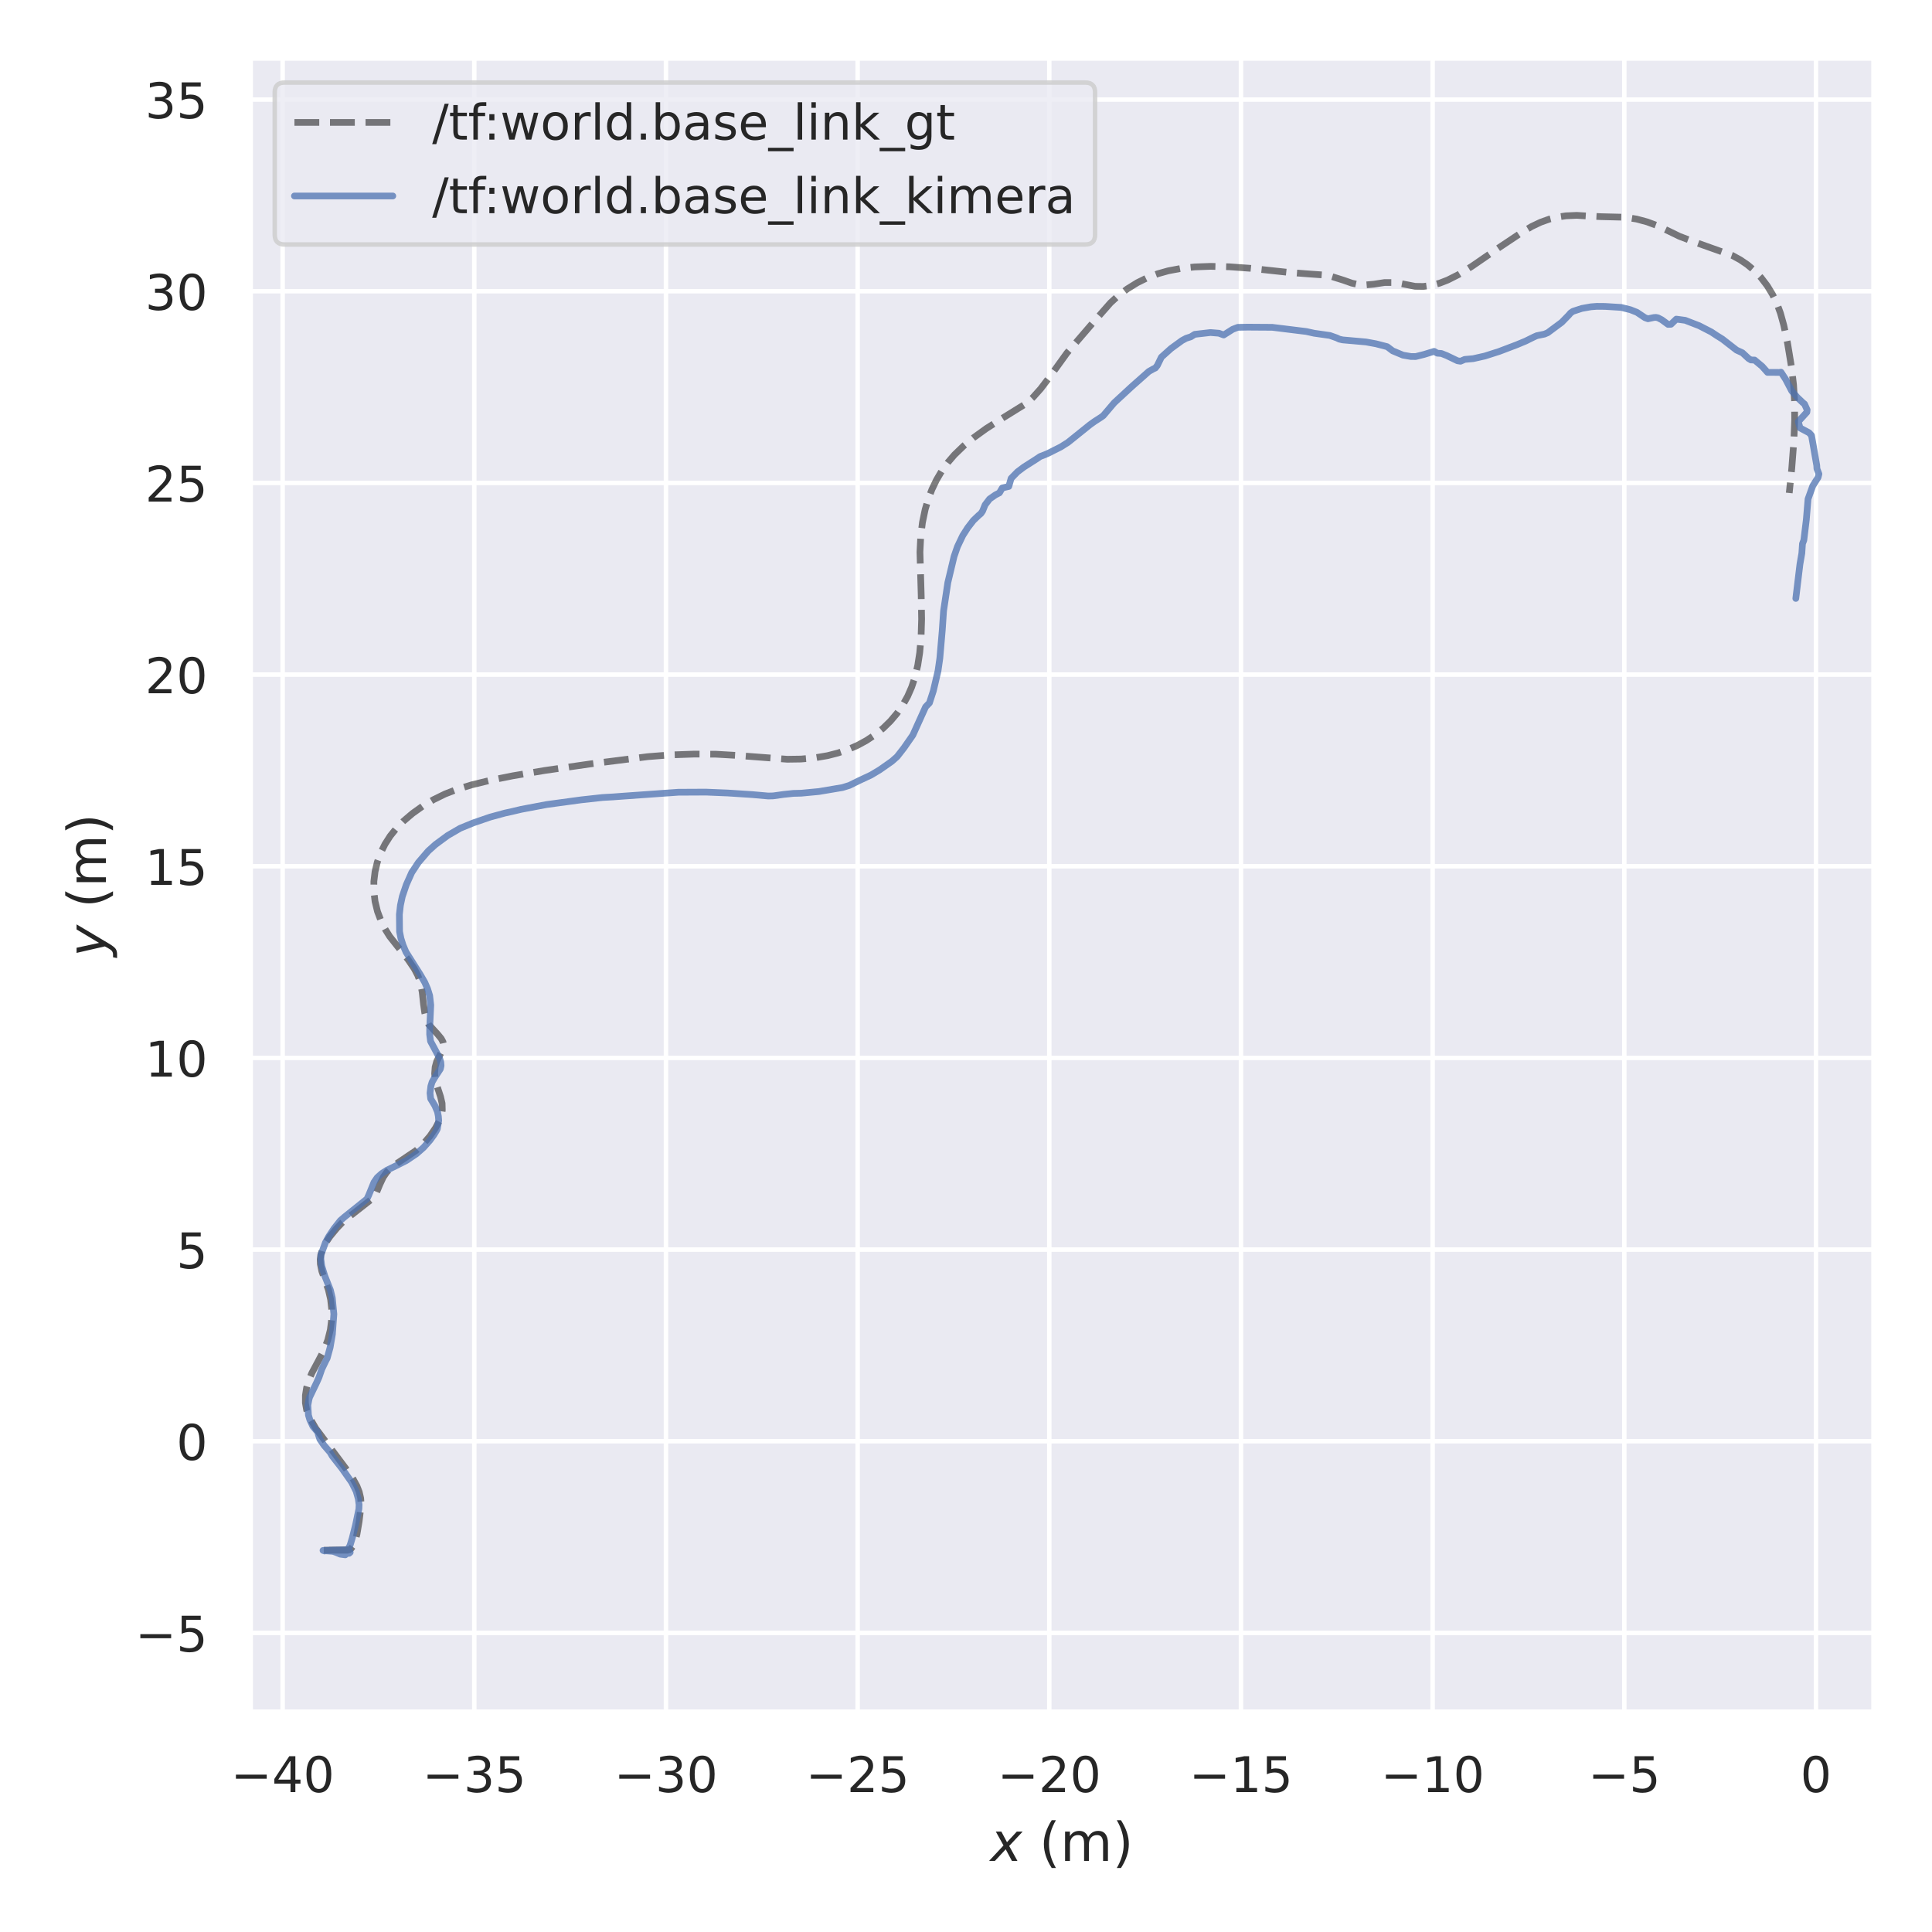 <?xml version="1.0" encoding="utf-8" standalone="no"?>
<!DOCTYPE svg PUBLIC "-//W3C//DTD SVG 1.1//EN"
  "http://www.w3.org/Graphics/SVG/1.1/DTD/svg11.dtd">
<!-- Created with matplotlib (https://matplotlib.org/) -->
<svg height="432pt" version="1.1" viewBox="0 0 432 432" width="432pt" xmlns="http://www.w3.org/2000/svg" xmlns:xlink="http://www.w3.org/1999/xlink">
 <defs>
  <style type="text/css">*{stroke-linecap:butt;stroke-linejoin:round;}</style>
 </defs>
 <g id="figure_1">
  <g id="patch_1">
   <path d="M 0 432 
L 432 432 
L 432 0 
L 0 0 
z
" style="fill:#ffffff;"/>
  </g>
  <g id="axes_1">
   <g id="patch_2">
    <path d="M 55.935 382.86 
L 419.04 382.86 
L 419.04 12.96 
L 55.935 12.96 
z
" style="fill:#eaeaf2;"/>
   </g>
   <g id="matplotlib.axis_1">
    <g id="xtick_1">
     <g id="line2d_1">
      <path clip-path="url(#pdc0edd3a51)" d="M 63.197 382.86 
L 63.197 12.96 
" style="fill:none;stroke:#ffffff;stroke-linecap:round;"/>
     </g>
     <g id="text_1">
      <!-- −40 -->
      <g style="fill:#262626;" transform="translate(51.589 400.718)scale(0.11 -0.11)">
       <defs>
        <path d="M 10.594 35.5 
L 73.188 35.5 
L 73.188 27.203 
L 10.594 27.203 
z
" id="DejaVuSans-8722"/>
        <path d="M 37.797 64.312 
L 12.891 25.391 
L 37.797 25.391 
z
M 35.203 72.906 
L 47.609 72.906 
L 47.609 25.391 
L 58.016 25.391 
L 58.016 17.188 
L 47.609 17.188 
L 47.609 0 
L 37.797 0 
L 37.797 17.188 
L 4.891 17.188 
L 4.891 26.703 
z
" id="DejaVuSans-52"/>
        <path d="M 31.781 66.406 
Q 24.172 66.406 20.328 58.906 
Q 16.5 51.422 16.5 36.375 
Q 16.5 21.391 20.328 13.891 
Q 24.172 6.391 31.781 6.391 
Q 39.453 6.391 43.281 13.891 
Q 47.125 21.391 47.125 36.375 
Q 47.125 51.422 43.281 58.906 
Q 39.453 66.406 31.781 66.406 
z
M 31.781 74.219 
Q 44.047 74.219 50.516 64.516 
Q 56.984 54.828 56.984 36.375 
Q 56.984 17.969 50.516 8.266 
Q 44.047 -1.422 31.781 -1.422 
Q 19.531 -1.422 13.062 8.266 
Q 6.594 17.969 6.594 36.375 
Q 6.594 54.828 13.062 64.516 
Q 19.531 74.219 31.781 74.219 
z
" id="DejaVuSans-48"/>
       </defs>
       <use xlink:href="#DejaVuSans-8722"/>
       <use x="83.789" xlink:href="#DejaVuSans-52"/>
       <use x="147.412" xlink:href="#DejaVuSans-48"/>
      </g>
     </g>
    </g>
    <g id="xtick_2">
     <g id="line2d_2">
      <path clip-path="url(#pdc0edd3a51)" d="M 106.054 382.86 
L 106.054 12.96 
" style="fill:none;stroke:#ffffff;stroke-linecap:round;"/>
     </g>
     <g id="text_2">
      <!-- −35 -->
      <g style="fill:#262626;" transform="translate(94.446 400.718)scale(0.11 -0.11)">
       <defs>
        <path d="M 40.578 39.312 
Q 47.656 37.797 51.625 33 
Q 55.609 28.219 55.609 21.188 
Q 55.609 10.406 48.188 4.484 
Q 40.766 -1.422 27.094 -1.422 
Q 22.516 -1.422 17.656 -0.516 
Q 12.797 0.391 7.625 2.203 
L 7.625 11.719 
Q 11.719 9.328 16.594 8.109 
Q 21.484 6.891 26.812 6.891 
Q 36.078 6.891 40.938 10.547 
Q 45.797 14.203 45.797 21.188 
Q 45.797 27.641 41.281 31.266 
Q 36.766 34.906 28.719 34.906 
L 20.219 34.906 
L 20.219 43.016 
L 29.109 43.016 
Q 36.375 43.016 40.234 45.922 
Q 44.094 48.828 44.094 54.297 
Q 44.094 59.906 40.109 62.906 
Q 36.141 65.922 28.719 65.922 
Q 24.656 65.922 20.016 65.031 
Q 15.375 64.156 9.812 62.312 
L 9.812 71.094 
Q 15.438 72.656 20.344 73.438 
Q 25.25 74.219 29.594 74.219 
Q 40.828 74.219 47.359 69.109 
Q 53.906 64.016 53.906 55.328 
Q 53.906 49.266 50.438 45.094 
Q 46.969 40.922 40.578 39.312 
z
" id="DejaVuSans-51"/>
        <path d="M 10.797 72.906 
L 49.516 72.906 
L 49.516 64.594 
L 19.828 64.594 
L 19.828 46.734 
Q 21.969 47.469 24.109 47.828 
Q 26.266 48.188 28.422 48.188 
Q 40.625 48.188 47.75 41.5 
Q 54.891 34.812 54.891 23.391 
Q 54.891 11.625 47.562 5.094 
Q 40.234 -1.422 26.906 -1.422 
Q 22.312 -1.422 17.547 -0.641 
Q 12.797 0.141 7.719 1.703 
L 7.719 11.625 
Q 12.109 9.234 16.797 8.062 
Q 21.484 6.891 26.703 6.891 
Q 35.156 6.891 40.078 11.328 
Q 45.016 15.766 45.016 23.391 
Q 45.016 31 40.078 35.438 
Q 35.156 39.891 26.703 39.891 
Q 22.75 39.891 18.812 39.016 
Q 14.891 38.141 10.797 36.281 
z
" id="DejaVuSans-53"/>
       </defs>
       <use xlink:href="#DejaVuSans-8722"/>
       <use x="83.789" xlink:href="#DejaVuSans-51"/>
       <use x="147.412" xlink:href="#DejaVuSans-53"/>
      </g>
     </g>
    </g>
    <g id="xtick_3">
     <g id="line2d_3">
      <path clip-path="url(#pdc0edd3a51)" d="M 148.911 382.86 
L 148.911 12.96 
" style="fill:none;stroke:#ffffff;stroke-linecap:round;"/>
     </g>
     <g id="text_3">
      <!-- −30 -->
      <g style="fill:#262626;" transform="translate(137.304 400.718)scale(0.11 -0.11)">
       <use xlink:href="#DejaVuSans-8722"/>
       <use x="83.789" xlink:href="#DejaVuSans-51"/>
       <use x="147.412" xlink:href="#DejaVuSans-48"/>
      </g>
     </g>
    </g>
    <g id="xtick_4">
     <g id="line2d_4">
      <path clip-path="url(#pdc0edd3a51)" d="M 191.769 382.86 
L 191.769 12.96 
" style="fill:none;stroke:#ffffff;stroke-linecap:round;"/>
     </g>
     <g id="text_4">
      <!-- −25 -->
      <g style="fill:#262626;" transform="translate(180.161 400.718)scale(0.11 -0.11)">
       <defs>
        <path d="M 19.188 8.297 
L 53.609 8.297 
L 53.609 0 
L 7.328 0 
L 7.328 8.297 
Q 12.938 14.109 22.625 23.891 
Q 32.328 33.688 34.812 36.531 
Q 39.547 41.844 41.422 45.531 
Q 43.312 49.219 43.312 52.781 
Q 43.312 58.594 39.234 62.25 
Q 35.156 65.922 28.609 65.922 
Q 23.969 65.922 18.812 64.312 
Q 13.672 62.703 7.812 59.422 
L 7.812 69.391 
Q 13.766 71.781 18.938 73 
Q 24.125 74.219 28.422 74.219 
Q 39.75 74.219 46.484 68.547 
Q 53.219 62.891 53.219 53.422 
Q 53.219 48.922 51.531 44.891 
Q 49.859 40.875 45.406 35.406 
Q 44.188 33.984 37.641 27.219 
Q 31.109 20.453 19.188 8.297 
z
" id="DejaVuSans-50"/>
       </defs>
       <use xlink:href="#DejaVuSans-8722"/>
       <use x="83.789" xlink:href="#DejaVuSans-50"/>
       <use x="147.412" xlink:href="#DejaVuSans-53"/>
      </g>
     </g>
    </g>
    <g id="xtick_5">
     <g id="line2d_5">
      <path clip-path="url(#pdc0edd3a51)" d="M 234.626 382.86 
L 234.626 12.96 
" style="fill:none;stroke:#ffffff;stroke-linecap:round;"/>
     </g>
     <g id="text_5">
      <!-- −20 -->
      <g style="fill:#262626;" transform="translate(223.018 400.718)scale(0.11 -0.11)">
       <use xlink:href="#DejaVuSans-8722"/>
       <use x="83.789" xlink:href="#DejaVuSans-50"/>
       <use x="147.412" xlink:href="#DejaVuSans-48"/>
      </g>
     </g>
    </g>
    <g id="xtick_6">
     <g id="line2d_6">
      <path clip-path="url(#pdc0edd3a51)" d="M 277.483 382.86 
L 277.483 12.96 
" style="fill:none;stroke:#ffffff;stroke-linecap:round;"/>
     </g>
     <g id="text_6">
      <!-- −15 -->
      <g style="fill:#262626;" transform="translate(265.876 400.718)scale(0.11 -0.11)">
       <defs>
        <path d="M 12.406 8.297 
L 28.516 8.297 
L 28.516 63.922 
L 10.984 60.406 
L 10.984 69.391 
L 28.422 72.906 
L 38.281 72.906 
L 38.281 8.297 
L 54.391 8.297 
L 54.391 0 
L 12.406 0 
z
" id="DejaVuSans-49"/>
       </defs>
       <use xlink:href="#DejaVuSans-8722"/>
       <use x="83.789" xlink:href="#DejaVuSans-49"/>
       <use x="147.412" xlink:href="#DejaVuSans-53"/>
      </g>
     </g>
    </g>
    <g id="xtick_7">
     <g id="line2d_7">
      <path clip-path="url(#pdc0edd3a51)" d="M 320.34 382.86 
L 320.34 12.96 
" style="fill:none;stroke:#ffffff;stroke-linecap:round;"/>
     </g>
     <g id="text_7">
      <!-- −10 -->
      <g style="fill:#262626;" transform="translate(308.733 400.718)scale(0.11 -0.11)">
       <use xlink:href="#DejaVuSans-8722"/>
       <use x="83.789" xlink:href="#DejaVuSans-49"/>
       <use x="147.412" xlink:href="#DejaVuSans-48"/>
      </g>
     </g>
    </g>
    <g id="xtick_8">
     <g id="line2d_8">
      <path clip-path="url(#pdc0edd3a51)" d="M 363.198 382.86 
L 363.198 12.96 
" style="fill:none;stroke:#ffffff;stroke-linecap:round;"/>
     </g>
     <g id="text_8">
      <!-- −5 -->
      <g style="fill:#262626;" transform="translate(355.09 400.718)scale(0.11 -0.11)">
       <use xlink:href="#DejaVuSans-8722"/>
       <use x="83.789" xlink:href="#DejaVuSans-53"/>
      </g>
     </g>
    </g>
    <g id="xtick_9">
     <g id="line2d_9">
      <path clip-path="url(#pdc0edd3a51)" d="M 406.055 382.86 
L 406.055 12.96 
" style="fill:none;stroke:#ffffff;stroke-linecap:round;"/>
     </g>
     <g id="text_9">
      <!-- 0 -->
      <g style="fill:#262626;" transform="translate(402.556 400.718)scale(0.11 -0.11)">
       <use xlink:href="#DejaVuSans-48"/>
      </g>
     </g>
    </g>
    <g id="text_10">
     <!-- $x$ (m) -->
     <g style="fill:#262626;" transform="translate(221.468 416.124)scale(0.12 -0.12)">
      <defs>
       <path d="M 60.016 54.688 
L 34.906 27.875 
L 50.297 0 
L 39.984 0 
L 28.422 21.688 
L 8.297 0 
L -2.594 0 
L 24.312 28.812 
L 10.016 54.688 
L 20.312 54.688 
L 30.812 34.906 
L 49.125 54.688 
z
" id="DejaVuSans-Oblique-120"/>
       <path id="DejaVuSans-32"/>
       <path d="M 31 75.875 
Q 24.469 64.656 21.281 53.656 
Q 18.109 42.672 18.109 31.391 
Q 18.109 20.125 21.312 9.062 
Q 24.516 -2 31 -13.188 
L 23.188 -13.188 
Q 15.875 -1.703 12.234 9.375 
Q 8.594 20.453 8.594 31.391 
Q 8.594 42.281 12.203 53.312 
Q 15.828 64.359 23.188 75.875 
z
" id="DejaVuSans-40"/>
       <path d="M 52 44.188 
Q 55.375 50.25 60.062 53.125 
Q 64.75 56 71.094 56 
Q 79.641 56 84.281 50.016 
Q 88.922 44.047 88.922 33.016 
L 88.922 0 
L 79.891 0 
L 79.891 32.719 
Q 79.891 40.578 77.094 44.375 
Q 74.312 48.188 68.609 48.188 
Q 61.625 48.188 57.562 43.547 
Q 53.516 38.922 53.516 30.906 
L 53.516 0 
L 44.484 0 
L 44.484 32.719 
Q 44.484 40.625 41.703 44.406 
Q 38.922 48.188 33.109 48.188 
Q 26.219 48.188 22.156 43.531 
Q 18.109 38.875 18.109 30.906 
L 18.109 0 
L 9.078 0 
L 9.078 54.688 
L 18.109 54.688 
L 18.109 46.188 
Q 21.188 51.219 25.484 53.609 
Q 29.781 56 35.688 56 
Q 41.656 56 45.828 52.969 
Q 50 49.953 52 44.188 
z
" id="DejaVuSans-109"/>
       <path d="M 8.016 75.875 
L 15.828 75.875 
Q 23.141 64.359 26.781 53.312 
Q 30.422 42.281 30.422 31.391 
Q 30.422 20.453 26.781 9.375 
Q 23.141 -1.703 15.828 -13.188 
L 8.016 -13.188 
Q 14.5 -2 17.703 9.062 
Q 20.906 20.125 20.906 31.391 
Q 20.906 42.672 17.703 53.656 
Q 14.5 64.656 8.016 75.875 
z
" id="DejaVuSans-41"/>
      </defs>
      <use transform="translate(0 0.125)" xlink:href="#DejaVuSans-Oblique-120"/>
      <use transform="translate(59.18 0.125)" xlink:href="#DejaVuSans-32"/>
      <use transform="translate(90.967 0.125)" xlink:href="#DejaVuSans-40"/>
      <use transform="translate(129.98 0.125)" xlink:href="#DejaVuSans-109"/>
      <use transform="translate(227.393 0.125)" xlink:href="#DejaVuSans-41"/>
     </g>
    </g>
   </g>
   <g id="matplotlib.axis_2">
    <g id="ytick_1">
     <g id="line2d_10">
      <path clip-path="url(#pdc0edd3a51)" d="M 55.935 365.124 
L 419.04 365.124 
" style="fill:none;stroke:#ffffff;stroke-linecap:round;"/>
     </g>
     <g id="text_11">
      <!-- −5 -->
      <g style="fill:#262626;" transform="translate(30.219 369.303)scale(0.11 -0.11)">
       <use xlink:href="#DejaVuSans-8722"/>
       <use x="83.789" xlink:href="#DejaVuSans-53"/>
      </g>
     </g>
    </g>
    <g id="ytick_2">
     <g id="line2d_11">
      <path clip-path="url(#pdc0edd3a51)" d="M 55.935 322.266 
L 419.04 322.266 
" style="fill:none;stroke:#ffffff;stroke-linecap:round;"/>
     </g>
     <g id="text_12">
      <!-- 0 -->
      <g style="fill:#262626;" transform="translate(39.436 326.445)scale(0.11 -0.11)">
       <use xlink:href="#DejaVuSans-48"/>
      </g>
     </g>
    </g>
    <g id="ytick_3">
     <g id="line2d_12">
      <path clip-path="url(#pdc0edd3a51)" d="M 55.935 279.409 
L 419.04 279.409 
" style="fill:none;stroke:#ffffff;stroke-linecap:round;"/>
     </g>
     <g id="text_13">
      <!-- 5 -->
      <g style="fill:#262626;" transform="translate(39.436 283.588)scale(0.11 -0.11)">
       <use xlink:href="#DejaVuSans-53"/>
      </g>
     </g>
    </g>
    <g id="ytick_4">
     <g id="line2d_13">
      <path clip-path="url(#pdc0edd3a51)" d="M 55.935 236.552 
L 419.04 236.552 
" style="fill:none;stroke:#ffffff;stroke-linecap:round;"/>
     </g>
     <g id="text_14">
      <!-- 10 -->
      <g style="fill:#262626;" transform="translate(32.438 240.731)scale(0.11 -0.11)">
       <use xlink:href="#DejaVuSans-49"/>
       <use x="63.623" xlink:href="#DejaVuSans-48"/>
      </g>
     </g>
    </g>
    <g id="ytick_5">
     <g id="line2d_14">
      <path clip-path="url(#pdc0edd3a51)" d="M 55.935 193.694 
L 419.04 193.694 
" style="fill:none;stroke:#ffffff;stroke-linecap:round;"/>
     </g>
     <g id="text_15">
      <!-- 15 -->
      <g style="fill:#262626;" transform="translate(32.438 197.873)scale(0.11 -0.11)">
       <use xlink:href="#DejaVuSans-49"/>
       <use x="63.623" xlink:href="#DejaVuSans-53"/>
      </g>
     </g>
    </g>
    <g id="ytick_6">
     <g id="line2d_15">
      <path clip-path="url(#pdc0edd3a51)" d="M 55.935 150.837 
L 419.04 150.837 
" style="fill:none;stroke:#ffffff;stroke-linecap:round;"/>
     </g>
     <g id="text_16">
      <!-- 20 -->
      <g style="fill:#262626;" transform="translate(32.438 155.016)scale(0.11 -0.11)">
       <use xlink:href="#DejaVuSans-50"/>
       <use x="63.623" xlink:href="#DejaVuSans-48"/>
      </g>
     </g>
    </g>
    <g id="ytick_7">
     <g id="line2d_16">
      <path clip-path="url(#pdc0edd3a51)" d="M 55.935 107.98 
L 419.04 107.98 
" style="fill:none;stroke:#ffffff;stroke-linecap:round;"/>
     </g>
     <g id="text_17">
      <!-- 25 -->
      <g style="fill:#262626;" transform="translate(32.438 112.159)scale(0.11 -0.11)">
       <use xlink:href="#DejaVuSans-50"/>
       <use x="63.623" xlink:href="#DejaVuSans-53"/>
      </g>
     </g>
    </g>
    <g id="ytick_8">
     <g id="line2d_17">
      <path clip-path="url(#pdc0edd3a51)" d="M 55.935 65.122 
L 419.04 65.122 
" style="fill:none;stroke:#ffffff;stroke-linecap:round;"/>
     </g>
     <g id="text_18">
      <!-- 30 -->
      <g style="fill:#262626;" transform="translate(32.438 69.302)scale(0.11 -0.11)">
       <use xlink:href="#DejaVuSans-51"/>
       <use x="63.623" xlink:href="#DejaVuSans-48"/>
      </g>
     </g>
    </g>
    <g id="ytick_9">
     <g id="line2d_18">
      <path clip-path="url(#pdc0edd3a51)" d="M 55.935 22.265 
L 419.04 22.265 
" style="fill:none;stroke:#ffffff;stroke-linecap:round;"/>
     </g>
     <g id="text_19">
      <!-- 35 -->
      <g style="fill:#262626;" transform="translate(32.438 26.444)scale(0.11 -0.11)">
       <use xlink:href="#DejaVuSans-51"/>
       <use x="63.623" xlink:href="#DejaVuSans-53"/>
      </g>
     </g>
    </g>
    <g id="text_20">
     <!-- $y$ (m) -->
     <g style="fill:#262626;" transform="translate(23.699 213.93)rotate(-90)scale(0.12 -0.12)">
      <defs>
       <path d="M 24.812 -5.078 
Q 18.562 -15.578 14.625 -18.188 
Q 10.688 -20.797 4.594 -20.797 
L -2.484 -20.797 
L -0.984 -13.281 
L 4.203 -13.281 
Q 7.953 -13.281 10.594 -11.234 
Q 13.234 -9.188 16.5 -3.219 
L 19.281 2 
L 7.172 54.688 
L 16.703 54.688 
L 25.781 12.797 
L 50.875 54.688 
L 60.297 54.688 
z
" id="DejaVuSans-Oblique-121"/>
      </defs>
      <use transform="translate(0 0.125)" xlink:href="#DejaVuSans-Oblique-121"/>
      <use transform="translate(59.18 0.125)" xlink:href="#DejaVuSans-32"/>
      <use transform="translate(90.967 0.125)" xlink:href="#DejaVuSans-40"/>
      <use transform="translate(129.98 0.125)" xlink:href="#DejaVuSans-109"/>
      <use transform="translate(227.393 0.125)" xlink:href="#DejaVuSans-41"/>
     </g>
    </g>
   </g>
   <g id="line2d_19">
    <path clip-path="url(#pdc0edd3a51)" d="M 77.949 346.635 
L 71.782 346.635 
L 78.121 346.543 
L 78.569 346.209 
L 78.955 345.664 
L 79.387 344.66 
L 79.818 343.038 
L 80.295 340.243 
L 80.748 336.493 
L 80.646 334.987 
L 80.32 333.593 
L 79.807 332.282 
L 78.893 330.613 
L 77.481 328.583 
L 70.605 319.392 
L 69.173 316.903 
L 68.575 315.323 
L 68.289 313.68 
L 68.292 312.001 
L 68.559 310.305 
L 69.057 308.6 
L 69.747 306.977 
L 71.218 304.231 
L 72.411 301.951 
L 73.29 299.649 
L 73.868 297.342 
L 74.158 295.046 
L 74.174 292.779 
L 73.928 290.56 
L 73.433 288.408 
L 72.702 286.34 
L 71.961 284.24 
L 71.639 282.656 
L 71.596 281.636 
L 71.712 280.656 
L 72.146 279.237 
L 72.848 277.857 
L 73.771 276.495 
L 75.276 274.671 
L 76.554 273.331 
L 78.366 271.838 
L 83.571 267.761 
L 84.153 266.739 
L 84.918 264.876 
L 85.69 263.235 
L 86.483 262.082 
L 87.527 261.06 
L 88.786 260.123 
L 93.05 257.257 
L 94.7 255.718 
L 96.152 254.023 
L 97.398 252.193 
L 98.417 250.25 
L 98.736 249.25 
L 98.895 248.242 
L 98.855 246.732 
L 98.511 245.24 
L 97.346 241.692 
L 97.186 240.073 
L 97.297 238.611 
L 97.648 237.329 
L 98.377 235.887 
L 99.109 234.437 
L 99.207 233.674 
L 99.043 232.948 
L 98.661 232.236 
L 97.873 231.276 
L 95.845 229.058 
L 95.391 228.055 
L 94.973 226.452 
L 94.697 224.512 
L 94.408 221.835 
L 93.994 219.683 
L 93.434 218.121 
L 92.632 216.601 
L 91.27 214.592 
L 89.23 212.036 
L 87.129 209.382 
L 86.105 207.743 
L 85.265 206.08 
L 84.416 203.833 
L 83.864 201.571 
L 83.596 199.313 
L 83.6 197.078 
L 83.864 194.886 
L 84.374 192.756 
L 85.118 190.708 
L 86.083 188.762 
L 87.252 186.934 
L 88.61 185.24 
L 90.132 183.678 
L 92.228 181.891 
L 94.5 180.265 
L 96.922 178.809 
L 99.478 177.553 
L 102.147 176.511 
L 105.464 175.496 
L 109.45 174.52 
L 114.698 173.467 
L 121.833 172.275 
L 132.084 170.805 
L 144.854 169.19 
L 149.745 168.808 
L 155.257 168.616 
L 160.159 168.647 
L 164.435 168.893 
L 176.03 169.771 
L 179.075 169.726 
L 182.088 169.468 
L 185.045 168.965 
L 187.349 168.375 
L 189.582 167.61 
L 191.728 166.67 
L 193.769 165.557 
L 195.689 164.276 
L 197.473 162.834 
L 199.104 161.241 
L 200.569 159.511 
L 201.855 157.656 
L 202.951 155.694 
L 203.849 153.641 
L 204.558 151.514 
L 205.21 148.775 
L 205.648 145.963 
L 205.952 142.519 
L 206.076 138.426 
L 205.982 133.085 
L 205.703 123.445 
L 205.886 119.823 
L 206.261 116.838 
L 206.872 113.912 
L 207.543 111.635 
L 208.384 109.432 
L 209.394 107.32 
L 210.573 105.317 
L 211.916 103.438 
L 213.412 101.698 
L 215.472 99.707 
L 217.695 97.874 
L 220.527 95.828 
L 224 93.605 
L 229.592 90.133 
L 230.969 88.864 
L 232.705 86.921 
L 234.789 84.179 
L 238.565 78.938 
L 244.232 72.353 
L 248.301 67.722 
L 249.896 66.259 
L 252.074 64.594 
L 254.304 63.211 
L 256.576 62.089 
L 258.88 61.214 
L 261.208 60.559 
L 264.144 60.005 
L 267.102 59.69 
L 270.672 59.556 
L 274.859 59.653 
L 279.663 59.999 
L 288.113 60.908 
L 292.977 61.279 
L 296.032 61.494 
L 297.886 61.865 
L 300.382 62.647 
L 302.262 63.308 
L 303.505 63.582 
L 305.352 63.712 
L 307.181 63.55 
L 309.609 63.171 
L 311.453 63.176 
L 313.314 63.419 
L 316.433 64.028 
L 318.282 64.055 
L 320.111 63.803 
L 321.924 63.311 
L 323.723 62.612 
L 326.104 61.41 
L 329.082 59.572 
L 335.234 55.338 
L 340.465 51.848 
L 342.498 50.637 
L 344.486 49.692 
L 346.423 48.999 
L 348.315 48.53 
L 350.165 48.257 
L 352.574 48.154 
L 354.93 48.3 
L 358.034 48.448 
L 363.418 48.579 
L 365.953 48.983 
L 368.344 49.629 
L 370.614 50.476 
L 373.315 51.764 
L 375.511 52.833 
L 378.57 54 
L 387.336 57.122 
L 389.102 58.085 
L 390.689 59.163 
L 392.106 60.343 
L 393.753 62.053 
L 395.158 63.897 
L 396.346 65.851 
L 397.326 67.896 
L 398.108 70.018 
L 398.866 72.754 
L 399.694 76.707 
L 400.557 81.933 
L 401.045 86.077 
L 401.263 89.665 
L 401.295 93.874 
L 401.107 98.706 
L 400.641 104.765 
L 400.08 110.23 
L 400.08 110.23 
" style="fill:none;stroke:#000000;stroke-dasharray:5.55,2.4;stroke-dashoffset:0;stroke-opacity:0.5;stroke-width:1.5;"/>
   </g>
   <g id="line2d_20">
    <path clip-path="url(#pdc0edd3a51)" d="M 78.117 346.803 
L 78.305 347.11 
L 78.051 347.327 
L 77.695 347.279 
L 77.205 347.666 
L 76.096 347.522 
L 75.133 347.122 
L 74.453 346.881 
L 72.762 346.754 
L 72.593 346.807 
L 72.228 346.681 
L 72.496 346.67 
L 77.529 346.539 
L 78.012 346.063 
L 78.288 345.499 
L 78.766 343.916 
L 79.502 340.99 
L 80.255 337.407 
L 80.294 336.462 
L 80.123 335.154 
L 79.646 333.473 
L 78.635 331.442 
L 76.457 328.34 
L 74.302 325.595 
L 73.824 324.759 
L 72.463 323.188 
L 71.527 321.821 
L 71.188 320.781 
L 71.064 320.245 
L 69.967 318.941 
L 69.274 317.449 
L 68.969 316.421 
L 68.837 314.233 
L 69.049 313.082 
L 69.192 312.494 
L 70.85 309.046 
L 71.334 307.952 
L 71.951 306.155 
L 72.828 304.333 
L 73.15 303.721 
L 73.816 301.303 
L 74.325 298.333 
L 74.655 293.843 
L 74.302 290.208 
L 73.879 288.467 
L 73.053 286.384 
L 72.619 285.295 
L 71.944 283.091 
L 71.737 281.536 
L 71.787 280.532 
L 72.76 277.855 
L 73.493 276.508 
L 74.704 274.684 
L 76.115 272.909 
L 77.004 272.14 
L 82.056 268.095 
L 82.462 267.21 
L 83.623 264.367 
L 84.341 263.322 
L 85.332 262.428 
L 86.521 261.659 
L 88.361 260.76 
L 90.849 259.506 
L 93.092 258.004 
L 94.705 256.588 
L 96.097 255.023 
L 97.035 253.739 
L 97.565 252.858 
L 97.793 252.416 
L 98.097 250.552 
L 98.019 249.59 
L 97.831 248.62 
L 97.235 247.223 
L 96.298 245.675 
L 96.154 244.413 
L 96.342 242.854 
L 96.619 241.95 
L 97.192 240.96 
L 98.464 239.017 
L 98.623 238.289 
L 98.562 237.514 
L 98.332 236.748 
L 97.808 235.698 
L 96.265 232.812 
L 96.072 231.283 
L 96.078 229.973 
L 96.318 224.739 
L 96.075 222.618 
L 95.609 221.108 
L 94.971 219.645 
L 93.899 217.807 
L 90.774 212.875 
L 90.124 211.342 
L 89.649 209.837 
L 89.344 208.301 
L 89.304 204.475 
L 89.536 202.432 
L 89.949 200.486 
L 90.841 197.841 
L 92.06 195.107 
L 93.559 192.844 
L 95.76 190.283 
L 97.37 188.836 
L 100.102 186.826 
L 102.899 185.199 
L 105.827 183.999 
L 109.568 182.714 
L 112.866 181.813 
L 114.423 181.472 
L 116.549 180.969 
L 122.245 179.895 
L 124.766 179.552 
L 129.945 178.849 
L 134.741 178.322 
L 137.134 178.187 
L 139.408 178.018 
L 151.666 177.148 
L 157.832 177.117 
L 162.796 177.32 
L 168.223 177.674 
L 171.779 177.99 
L 172.876 177.963 
L 175.191 177.638 
L 177.398 177.406 
L 179.159 177.36 
L 183.091 176.989 
L 188.388 176.096 
L 189.935 175.614 
L 192.171 174.513 
L 194.775 173.295 
L 196.693 172.147 
L 199.425 170.231 
L 200.606 169.184 
L 202.154 167.193 
L 204.112 164.377 
L 206.971 158.052 
L 207.824 157.173 
L 208.7 154.477 
L 209.749 149.997 
L 210.153 147.178 
L 210.686 140.996 
L 210.987 136.586 
L 211.937 130.264 
L 213.328 124.437 
L 214.093 122.22 
L 215.262 119.768 
L 216.381 118.01 
L 217.643 116.377 
L 218.838 115.237 
L 219.321 114.836 
L 219.704 114.285 
L 220.271 112.886 
L 221.274 111.572 
L 222.571 110.669 
L 223.476 110.2 
L 224.114 109.113 
L 225.566 108.77 
L 226.089 106.966 
L 227.514 105.506 
L 228.959 104.423 
L 231.563 102.761 
L 232.572 102.086 
L 234.175 101.451 
L 237.175 99.947 
L 238.832 98.897 
L 243.719 94.971 
L 244.732 94.245 
L 246.217 93.289 
L 246.693 92.941 
L 249.142 90.061 
L 252.986 86.506 
L 256.878 83.06 
L 257.903 82.482 
L 258.337 82.288 
L 258.78 81.725 
L 259.684 79.864 
L 261.843 77.927 
L 264.299 76.142 
L 265.236 75.64 
L 266.262 75.312 
L 267.148 74.76 
L 270.665 74.356 
L 272.546 74.51 
L 273.624 74.905 
L 275.636 73.631 
L 276.778 73.192 
L 279.008 73.151 
L 281.26 73.167 
L 284.48 73.188 
L 292.1 74.127 
L 293.862 74.516 
L 297.358 75.011 
L 298.888 75.553 
L 299.462 75.829 
L 300.21 76 
L 305.445 76.465 
L 307.68 76.875 
L 310.177 77.519 
L 311.398 78.445 
L 313.709 79.412 
L 315.484 79.716 
L 316.542 79.726 
L 318.438 79.25 
L 320.674 78.563 
L 321.394 78.974 
L 322.297 79.039 
L 323.482 79.508 
L 325.888 80.664 
L 326.568 80.775 
L 327.52 80.365 
L 329.409 80.197 
L 332.017 79.608 
L 335.212 78.587 
L 339.164 77.085 
L 341.126 76.269 
L 342.972 75.357 
L 343.633 75.062 
L 345.342 74.709 
L 346.069 74.402 
L 349.204 72.075 
L 350.761 70.478 
L 351.185 69.982 
L 351.725 69.611 
L 353.702 68.965 
L 355.713 68.606 
L 357.024 68.502 
L 358.906 68.518 
L 362.508 68.742 
L 364.569 69.259 
L 366.008 69.828 
L 367.818 71.038 
L 368.486 71.278 
L 369.816 70.997 
L 370.286 70.971 
L 370.73 71.066 
L 371.571 71.503 
L 372.986 72.537 
L 373.638 72.508 
L 374.829 71.356 
L 376.807 71.621 
L 379.94 72.832 
L 382.661 74.234 
L 383.844 75.021 
L 385.119 75.814 
L 388.302 78.286 
L 389.608 78.886 
L 390.99 80.171 
L 391.533 80.493 
L 392.322 80.499 
L 394.015 81.912 
L 395.223 83.266 
L 397.794 83.274 
L 398.237 83.221 
L 399.28 84.822 
L 400.638 87.413 
L 401.84 88.823 
L 403.138 90.056 
L 403.496 90.342 
L 404.078 91.637 
L 404.022 92.164 
L 402.222 94.137 
L 402.092 94.284 
L 402.451 95.528 
L 402.549 95.722 
L 404.502 96.756 
L 405.058 97.367 
L 406.229 104.072 
L 406.272 104.824 
L 406.716 105.983 
L 406.529 106.746 
L 405.341 108.641 
L 404.281 111.589 
L 403.899 116.193 
L 403.341 120.79 
L 403.037 121.589 
L 402.896 123.707 
L 402.475 126.126 
L 401.547 133.813 
L 401.547 133.813 
" style="fill:none;stroke:#4c72b0;stroke-linecap:round;stroke-opacity:0.75;stroke-width:1.5;"/>
   </g>
   <g id="patch_3">
    <path d="M 55.935 382.86 
L 55.935 12.96 
" style="fill:none;stroke:#ffffff;stroke-linecap:square;stroke-linejoin:miter;stroke-width:1.25;"/>
   </g>
   <g id="patch_4">
    <path d="M 419.04 382.86 
L 419.04 12.96 
" style="fill:none;stroke:#ffffff;stroke-linecap:square;stroke-linejoin:miter;stroke-width:1.25;"/>
   </g>
   <g id="patch_5">
    <path d="M 55.935 382.86 
L 419.04 382.86 
" style="fill:none;stroke:#ffffff;stroke-linecap:square;stroke-linejoin:miter;stroke-width:1.25;"/>
   </g>
   <g id="patch_6">
    <path d="M 55.935 12.96 
L 419.04 12.96 
" style="fill:none;stroke:#ffffff;stroke-linecap:square;stroke-linejoin:miter;stroke-width:1.25;"/>
   </g>
   <g id="legend_1">
    <g id="patch_7">
     <path d="M 63.635 54.664 
L 242.663 54.664 
Q 244.863 54.664 244.863 52.464 
L 244.863 20.66 
Q 244.863 18.46 242.663 18.46 
L 63.635 18.46 
Q 61.435 18.46 61.435 20.66 
L 61.435 52.464 
Q 61.435 54.664 63.635 54.664 
z
" style="fill:#eaeaf2;opacity:0.8;stroke:#cccccc;stroke-linejoin:miter;"/>
    </g>
    <g id="line2d_21">
     <path d="M 65.835 27.368 
L 87.835 27.368 
" style="fill:none;stroke:#000000;stroke-dasharray:5.55,2.4;stroke-dashoffset:0;stroke-opacity:0.5;stroke-width:1.5;"/>
    </g>
    <g id="line2d_22"/>
    <g id="text_21">
     <!-- /tf:world.base_link_gt -->
     <g style="fill:#262626;" transform="translate(96.635 31.218)scale(0.11 -0.11)">
      <defs>
       <path d="M 25.391 72.906 
L 33.688 72.906 
L 8.297 -9.281 
L 0 -9.281 
z
" id="DejaVuSans-47"/>
       <path d="M 18.312 70.219 
L 18.312 54.688 
L 36.812 54.688 
L 36.812 47.703 
L 18.312 47.703 
L 18.312 18.016 
Q 18.312 11.328 20.141 9.422 
Q 21.969 7.516 27.594 7.516 
L 36.812 7.516 
L 36.812 0 
L 27.594 0 
Q 17.188 0 13.234 3.875 
Q 9.281 7.766 9.281 18.016 
L 9.281 47.703 
L 2.688 47.703 
L 2.688 54.688 
L 9.281 54.688 
L 9.281 70.219 
z
" id="DejaVuSans-116"/>
       <path d="M 37.109 75.984 
L 37.109 68.5 
L 28.516 68.5 
Q 23.688 68.5 21.797 66.547 
Q 19.922 64.594 19.922 59.516 
L 19.922 54.688 
L 34.719 54.688 
L 34.719 47.703 
L 19.922 47.703 
L 19.922 0 
L 10.891 0 
L 10.891 47.703 
L 2.297 47.703 
L 2.297 54.688 
L 10.891 54.688 
L 10.891 58.5 
Q 10.891 67.625 15.141 71.797 
Q 19.391 75.984 28.609 75.984 
z
" id="DejaVuSans-102"/>
       <path d="M 11.719 12.406 
L 22.016 12.406 
L 22.016 0 
L 11.719 0 
z
M 11.719 51.703 
L 22.016 51.703 
L 22.016 39.312 
L 11.719 39.312 
z
" id="DejaVuSans-58"/>
       <path d="M 4.203 54.688 
L 13.188 54.688 
L 24.422 12.016 
L 35.594 54.688 
L 46.188 54.688 
L 57.422 12.016 
L 68.609 54.688 
L 77.594 54.688 
L 63.281 0 
L 52.688 0 
L 40.922 44.828 
L 29.109 0 
L 18.5 0 
z
" id="DejaVuSans-119"/>
       <path d="M 30.609 48.391 
Q 23.391 48.391 19.188 42.75 
Q 14.984 37.109 14.984 27.297 
Q 14.984 17.484 19.156 11.844 
Q 23.344 6.203 30.609 6.203 
Q 37.797 6.203 41.984 11.859 
Q 46.188 17.531 46.188 27.297 
Q 46.188 37.016 41.984 42.703 
Q 37.797 48.391 30.609 48.391 
z
M 30.609 56 
Q 42.328 56 49.016 48.375 
Q 55.719 40.766 55.719 27.297 
Q 55.719 13.875 49.016 6.219 
Q 42.328 -1.422 30.609 -1.422 
Q 18.844 -1.422 12.172 6.219 
Q 5.516 13.875 5.516 27.297 
Q 5.516 40.766 12.172 48.375 
Q 18.844 56 30.609 56 
z
" id="DejaVuSans-111"/>
       <path d="M 41.109 46.297 
Q 39.594 47.172 37.812 47.578 
Q 36.031 48 33.891 48 
Q 26.266 48 22.188 43.047 
Q 18.109 38.094 18.109 28.812 
L 18.109 0 
L 9.078 0 
L 9.078 54.688 
L 18.109 54.688 
L 18.109 46.188 
Q 20.953 51.172 25.484 53.578 
Q 30.031 56 36.531 56 
Q 37.453 56 38.578 55.875 
Q 39.703 55.766 41.062 55.516 
z
" id="DejaVuSans-114"/>
       <path d="M 9.422 75.984 
L 18.406 75.984 
L 18.406 0 
L 9.422 0 
z
" id="DejaVuSans-108"/>
       <path d="M 45.406 46.391 
L 45.406 75.984 
L 54.391 75.984 
L 54.391 0 
L 45.406 0 
L 45.406 8.203 
Q 42.578 3.328 38.25 0.953 
Q 33.938 -1.422 27.875 -1.422 
Q 17.969 -1.422 11.734 6.484 
Q 5.516 14.406 5.516 27.297 
Q 5.516 40.188 11.734 48.094 
Q 17.969 56 27.875 56 
Q 33.938 56 38.25 53.625 
Q 42.578 51.266 45.406 46.391 
z
M 14.797 27.297 
Q 14.797 17.391 18.875 11.75 
Q 22.953 6.109 30.078 6.109 
Q 37.203 6.109 41.297 11.75 
Q 45.406 17.391 45.406 27.297 
Q 45.406 37.203 41.297 42.844 
Q 37.203 48.484 30.078 48.484 
Q 22.953 48.484 18.875 42.844 
Q 14.797 37.203 14.797 27.297 
z
" id="DejaVuSans-100"/>
       <path d="M 10.688 12.406 
L 21 12.406 
L 21 0 
L 10.688 0 
z
" id="DejaVuSans-46"/>
       <path d="M 48.688 27.297 
Q 48.688 37.203 44.609 42.844 
Q 40.531 48.484 33.406 48.484 
Q 26.266 48.484 22.188 42.844 
Q 18.109 37.203 18.109 27.297 
Q 18.109 17.391 22.188 11.75 
Q 26.266 6.109 33.406 6.109 
Q 40.531 6.109 44.609 11.75 
Q 48.688 17.391 48.688 27.297 
z
M 18.109 46.391 
Q 20.953 51.266 25.266 53.625 
Q 29.594 56 35.594 56 
Q 45.562 56 51.781 48.094 
Q 58.016 40.188 58.016 27.297 
Q 58.016 14.406 51.781 6.484 
Q 45.562 -1.422 35.594 -1.422 
Q 29.594 -1.422 25.266 0.953 
Q 20.953 3.328 18.109 8.203 
L 18.109 0 
L 9.078 0 
L 9.078 75.984 
L 18.109 75.984 
z
" id="DejaVuSans-98"/>
       <path d="M 34.281 27.484 
Q 23.391 27.484 19.188 25 
Q 14.984 22.516 14.984 16.5 
Q 14.984 11.719 18.141 8.906 
Q 21.297 6.109 26.703 6.109 
Q 34.188 6.109 38.703 11.406 
Q 43.219 16.703 43.219 25.484 
L 43.219 27.484 
z
M 52.203 31.203 
L 52.203 0 
L 43.219 0 
L 43.219 8.297 
Q 40.141 3.328 35.547 0.953 
Q 30.953 -1.422 24.312 -1.422 
Q 15.922 -1.422 10.953 3.297 
Q 6 8.016 6 15.922 
Q 6 25.141 12.172 29.828 
Q 18.359 34.516 30.609 34.516 
L 43.219 34.516 
L 43.219 35.406 
Q 43.219 41.609 39.141 45 
Q 35.062 48.391 27.688 48.391 
Q 23 48.391 18.547 47.266 
Q 14.109 46.141 10.016 43.891 
L 10.016 52.203 
Q 14.938 54.109 19.578 55.047 
Q 24.219 56 28.609 56 
Q 40.484 56 46.344 49.844 
Q 52.203 43.703 52.203 31.203 
z
" id="DejaVuSans-97"/>
       <path d="M 44.281 53.078 
L 44.281 44.578 
Q 40.484 46.531 36.375 47.5 
Q 32.281 48.484 27.875 48.484 
Q 21.188 48.484 17.844 46.438 
Q 14.5 44.391 14.5 40.281 
Q 14.5 37.156 16.891 35.375 
Q 19.281 33.594 26.516 31.984 
L 29.594 31.297 
Q 39.156 29.25 43.188 25.516 
Q 47.219 21.781 47.219 15.094 
Q 47.219 7.469 41.188 3.016 
Q 35.156 -1.422 24.609 -1.422 
Q 20.219 -1.422 15.453 -0.562 
Q 10.688 0.297 5.422 2 
L 5.422 11.281 
Q 10.406 8.688 15.234 7.391 
Q 20.062 6.109 24.812 6.109 
Q 31.156 6.109 34.562 8.281 
Q 37.984 10.453 37.984 14.406 
Q 37.984 18.062 35.516 20.016 
Q 33.062 21.969 24.703 23.781 
L 21.578 24.516 
Q 13.234 26.266 9.516 29.906 
Q 5.812 33.547 5.812 39.891 
Q 5.812 47.609 11.281 51.797 
Q 16.75 56 26.812 56 
Q 31.781 56 36.172 55.266 
Q 40.578 54.547 44.281 53.078 
z
" id="DejaVuSans-115"/>
       <path d="M 56.203 29.594 
L 56.203 25.203 
L 14.891 25.203 
Q 15.484 15.922 20.484 11.062 
Q 25.484 6.203 34.422 6.203 
Q 39.594 6.203 44.453 7.469 
Q 49.312 8.734 54.109 11.281 
L 54.109 2.781 
Q 49.266 0.734 44.188 -0.344 
Q 39.109 -1.422 33.891 -1.422 
Q 20.797 -1.422 13.156 6.188 
Q 5.516 13.812 5.516 26.812 
Q 5.516 40.234 12.766 48.109 
Q 20.016 56 32.328 56 
Q 43.359 56 49.781 48.891 
Q 56.203 41.797 56.203 29.594 
z
M 47.219 32.234 
Q 47.125 39.594 43.094 43.984 
Q 39.062 48.391 32.422 48.391 
Q 24.906 48.391 20.391 44.141 
Q 15.875 39.891 15.188 32.172 
z
" id="DejaVuSans-101"/>
       <path d="M 50.984 -16.609 
L 50.984 -23.578 
L -0.984 -23.578 
L -0.984 -16.609 
z
" id="DejaVuSans-95"/>
       <path d="M 9.422 54.688 
L 18.406 54.688 
L 18.406 0 
L 9.422 0 
z
M 9.422 75.984 
L 18.406 75.984 
L 18.406 64.594 
L 9.422 64.594 
z
" id="DejaVuSans-105"/>
       <path d="M 54.891 33.016 
L 54.891 0 
L 45.906 0 
L 45.906 32.719 
Q 45.906 40.484 42.875 44.328 
Q 39.844 48.188 33.797 48.188 
Q 26.516 48.188 22.312 43.547 
Q 18.109 38.922 18.109 30.906 
L 18.109 0 
L 9.078 0 
L 9.078 54.688 
L 18.109 54.688 
L 18.109 46.188 
Q 21.344 51.125 25.703 53.562 
Q 30.078 56 35.797 56 
Q 45.219 56 50.047 50.172 
Q 54.891 44.344 54.891 33.016 
z
" id="DejaVuSans-110"/>
       <path d="M 9.078 75.984 
L 18.109 75.984 
L 18.109 31.109 
L 44.922 54.688 
L 56.391 54.688 
L 27.391 29.109 
L 57.625 0 
L 45.906 0 
L 18.109 26.703 
L 18.109 0 
L 9.078 0 
z
" id="DejaVuSans-107"/>
       <path d="M 45.406 27.984 
Q 45.406 37.75 41.375 43.109 
Q 37.359 48.484 30.078 48.484 
Q 22.859 48.484 18.828 43.109 
Q 14.797 37.75 14.797 27.984 
Q 14.797 18.266 18.828 12.891 
Q 22.859 7.516 30.078 7.516 
Q 37.359 7.516 41.375 12.891 
Q 45.406 18.266 45.406 27.984 
z
M 54.391 6.781 
Q 54.391 -7.172 48.188 -13.984 
Q 42 -20.797 29.203 -20.797 
Q 24.469 -20.797 20.266 -20.094 
Q 16.062 -19.391 12.109 -17.922 
L 12.109 -9.188 
Q 16.062 -11.328 19.922 -12.344 
Q 23.781 -13.375 27.781 -13.375 
Q 36.625 -13.375 41.016 -8.766 
Q 45.406 -4.156 45.406 5.172 
L 45.406 9.625 
Q 42.625 4.781 38.281 2.391 
Q 33.938 0 27.875 0 
Q 17.828 0 11.672 7.656 
Q 5.516 15.328 5.516 27.984 
Q 5.516 40.672 11.672 48.328 
Q 17.828 56 27.875 56 
Q 33.938 56 38.281 53.609 
Q 42.625 51.219 45.406 46.391 
L 45.406 54.688 
L 54.391 54.688 
z
" id="DejaVuSans-103"/>
      </defs>
      <use xlink:href="#DejaVuSans-47"/>
      <use x="33.691" xlink:href="#DejaVuSans-116"/>
      <use x="72.9" xlink:href="#DejaVuSans-102"/>
      <use x="104.48" xlink:href="#DejaVuSans-58"/>
      <use x="138.172" xlink:href="#DejaVuSans-119"/>
      <use x="219.959" xlink:href="#DejaVuSans-111"/>
      <use x="281.141" xlink:href="#DejaVuSans-114"/>
      <use x="322.254" xlink:href="#DejaVuSans-108"/>
      <use x="350.037" xlink:href="#DejaVuSans-100"/>
      <use x="413.514" xlink:href="#DejaVuSans-46"/>
      <use x="445.301" xlink:href="#DejaVuSans-98"/>
      <use x="508.777" xlink:href="#DejaVuSans-97"/>
      <use x="570.057" xlink:href="#DejaVuSans-115"/>
      <use x="622.156" xlink:href="#DejaVuSans-101"/>
      <use x="683.68" xlink:href="#DejaVuSans-95"/>
      <use x="733.68" xlink:href="#DejaVuSans-108"/>
      <use x="761.463" xlink:href="#DejaVuSans-105"/>
      <use x="789.246" xlink:href="#DejaVuSans-110"/>
      <use x="852.625" xlink:href="#DejaVuSans-107"/>
      <use x="910.535" xlink:href="#DejaVuSans-95"/>
      <use x="960.535" xlink:href="#DejaVuSans-103"/>
      <use x="1024.012" xlink:href="#DejaVuSans-116"/>
     </g>
    </g>
    <g id="line2d_23">
     <path d="M 65.835 43.82 
L 87.835 43.82 
" style="fill:none;stroke:#4c72b0;stroke-linecap:round;stroke-opacity:0.75;stroke-width:1.5;"/>
    </g>
    <g id="line2d_24"/>
    <g id="text_22">
     <!-- /tf:world.base_link_kimera -->
     <g style="fill:#262626;" transform="translate(96.635 47.67)scale(0.11 -0.11)">
      <use xlink:href="#DejaVuSans-47"/>
      <use x="33.691" xlink:href="#DejaVuSans-116"/>
      <use x="72.9" xlink:href="#DejaVuSans-102"/>
      <use x="104.48" xlink:href="#DejaVuSans-58"/>
      <use x="138.172" xlink:href="#DejaVuSans-119"/>
      <use x="219.959" xlink:href="#DejaVuSans-111"/>
      <use x="281.141" xlink:href="#DejaVuSans-114"/>
      <use x="322.254" xlink:href="#DejaVuSans-108"/>
      <use x="350.037" xlink:href="#DejaVuSans-100"/>
      <use x="413.514" xlink:href="#DejaVuSans-46"/>
      <use x="445.301" xlink:href="#DejaVuSans-98"/>
      <use x="508.777" xlink:href="#DejaVuSans-97"/>
      <use x="570.057" xlink:href="#DejaVuSans-115"/>
      <use x="622.156" xlink:href="#DejaVuSans-101"/>
      <use x="683.68" xlink:href="#DejaVuSans-95"/>
      <use x="733.68" xlink:href="#DejaVuSans-108"/>
      <use x="761.463" xlink:href="#DejaVuSans-105"/>
      <use x="789.246" xlink:href="#DejaVuSans-110"/>
      <use x="852.625" xlink:href="#DejaVuSans-107"/>
      <use x="910.535" xlink:href="#DejaVuSans-95"/>
      <use x="960.535" xlink:href="#DejaVuSans-107"/>
      <use x="1018.445" xlink:href="#DejaVuSans-105"/>
      <use x="1046.229" xlink:href="#DejaVuSans-109"/>
      <use x="1143.641" xlink:href="#DejaVuSans-101"/>
      <use x="1205.164" xlink:href="#DejaVuSans-114"/>
      <use x="1246.277" xlink:href="#DejaVuSans-97"/>
     </g>
    </g>
   </g>
  </g>
 </g>
 <defs>
  <clipPath id="pdc0edd3a51">
   <rect height="369.9" width="363.105" x="55.935" y="12.96"/>
  </clipPath>
 </defs>
</svg>
